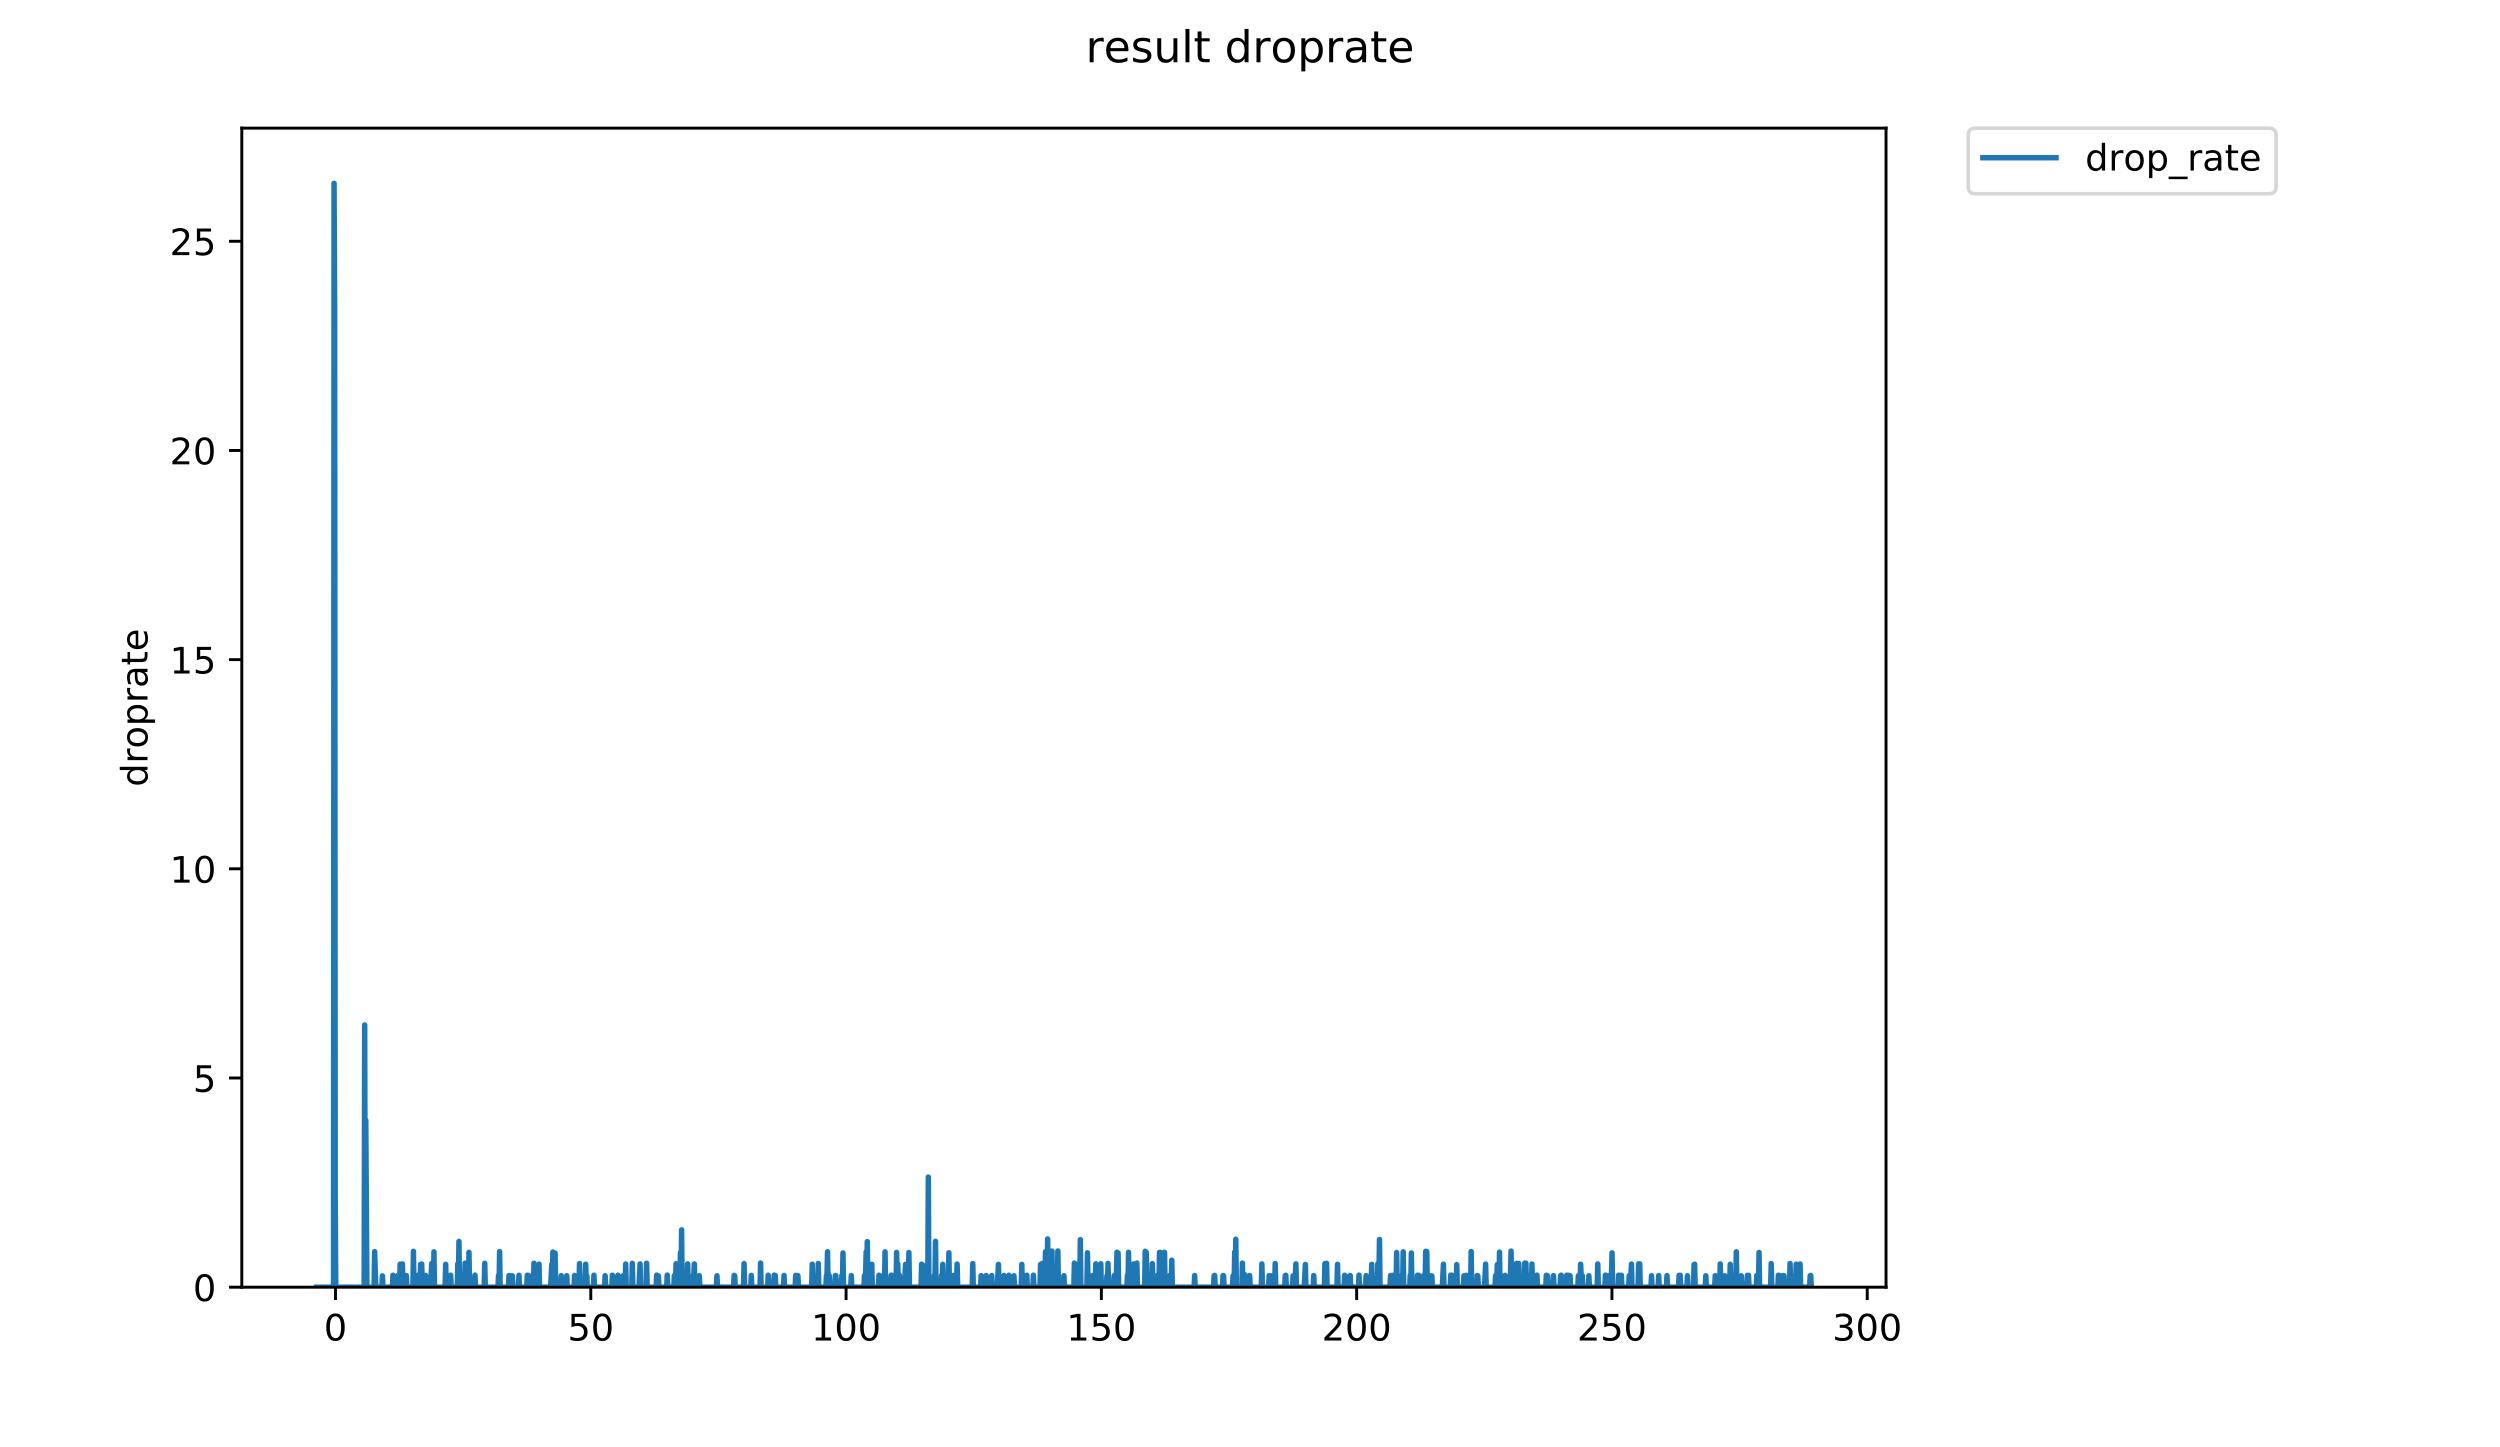 <?xml version="1.0" encoding="utf-8" standalone="no"?>
<!DOCTYPE svg PUBLIC "-//W3C//DTD SVG 1.1//EN"
  "http://www.w3.org/Graphics/SVG/1.1/DTD/svg11.dtd">
<!-- Created with matplotlib (https://matplotlib.org/) -->
<svg height="396pt" version="1.1" viewBox="0 0 684 396" width="684pt" xmlns="http://www.w3.org/2000/svg" xmlns:xlink="http://www.w3.org/1999/xlink">
 <defs>
  <style type="text/css">
*{stroke-linecap:butt;stroke-linejoin:round;}
  </style>
 </defs>
 <g id="figure_1">
  <g id="patch_1">
   <path d="M 0 396 
L 684 396 
L 684 0 
L 0 0 
z
" style="fill:#ffffff;"/>
  </g>
  <g id="axes_1">
   <g id="patch_2">
    <path d="M 66.159 352.174 
L 516.019 352.174 
L 516.019 35.062 
L 66.159 35.062 
z
" style="fill:#ffffff;"/>
   </g>
   <g id="matplotlib.axis_1">
    <g id="xtick_1">
     <g id="line2d_1">
      <defs>
       <path d="M 0 0 
L 0 3.5 
" id="m2ba4955bde" style="stroke:#000000;stroke-width:0.8;"/>
      </defs>
      <g>
       <use style="stroke:#000000;stroke-width:0.8;" x="91.792" xlink:href="#m2ba4955bde" y="352.174"/>
      </g>
     </g>
     <g id="text_1">
      <!-- 0 -->
      <defs>
       <path d="M 31.781 66.406 
Q 24.172 66.406 20.328 58.906 
Q 16.5 51.422 16.5 36.375 
Q 16.5 21.391 20.328 13.891 
Q 24.172 6.391 31.781 6.391 
Q 39.453 6.391 43.281 13.891 
Q 47.125 21.391 47.125 36.375 
Q 47.125 51.422 43.281 58.906 
Q 39.453 66.406 31.781 66.406 
z
M 31.781 74.219 
Q 44.047 74.219 50.516 64.516 
Q 56.984 54.828 56.984 36.375 
Q 56.984 17.969 50.516 8.266 
Q 44.047 -1.422 31.781 -1.422 
Q 19.531 -1.422 13.062 8.266 
Q 6.594 17.969 6.594 36.375 
Q 6.594 54.828 13.062 64.516 
Q 19.531 74.219 31.781 74.219 
z
" id="DejaVuSans-48"/>
      </defs>
      <g transform="translate(88.61 366.773)scale(0.1 -0.1)">
       <use xlink:href="#DejaVuSans-48"/>
      </g>
     </g>
    </g>
    <g id="xtick_2">
     <g id="line2d_2">
      <g>
       <use style="stroke:#000000;stroke-width:0.8;" x="161.639" xlink:href="#m2ba4955bde" y="352.174"/>
      </g>
     </g>
     <g id="text_2">
      <!-- 50 -->
      <defs>
       <path d="M 10.797 72.906 
L 49.516 72.906 
L 49.516 64.594 
L 19.828 64.594 
L 19.828 46.734 
Q 21.969 47.469 24.109 47.828 
Q 26.266 48.188 28.422 48.188 
Q 40.625 48.188 47.75 41.5 
Q 54.891 34.812 54.891 23.391 
Q 54.891 11.625 47.562 5.094 
Q 40.234 -1.422 26.906 -1.422 
Q 22.312 -1.422 17.547 -0.641 
Q 12.797 0.141 7.719 1.703 
L 7.719 11.625 
Q 12.109 9.234 16.797 8.062 
Q 21.484 6.891 26.703 6.891 
Q 35.156 6.891 40.078 11.328 
Q 45.016 15.766 45.016 23.391 
Q 45.016 31 40.078 35.438 
Q 35.156 39.891 26.703 39.891 
Q 22.75 39.891 18.812 39.016 
Q 14.891 38.141 10.797 36.281 
z
" id="DejaVuSans-53"/>
      </defs>
      <g transform="translate(155.277 366.773)scale(0.1 -0.1)">
       <use xlink:href="#DejaVuSans-53"/>
       <use x="63.623" xlink:href="#DejaVuSans-48"/>
      </g>
     </g>
    </g>
    <g id="xtick_3">
     <g id="line2d_3">
      <g>
       <use style="stroke:#000000;stroke-width:0.8;" x="231.486" xlink:href="#m2ba4955bde" y="352.174"/>
      </g>
     </g>
     <g id="text_3">
      <!-- 100 -->
      <defs>
       <path d="M 12.406 8.297 
L 28.516 8.297 
L 28.516 63.922 
L 10.984 60.406 
L 10.984 69.391 
L 28.422 72.906 
L 38.281 72.906 
L 38.281 8.297 
L 54.391 8.297 
L 54.391 0 
L 12.406 0 
z
" id="DejaVuSans-49"/>
      </defs>
      <g transform="translate(221.943 366.773)scale(0.1 -0.1)">
       <use xlink:href="#DejaVuSans-49"/>
       <use x="63.623" xlink:href="#DejaVuSans-48"/>
       <use x="127.246" xlink:href="#DejaVuSans-48"/>
      </g>
     </g>
    </g>
    <g id="xtick_4">
     <g id="line2d_4">
      <g>
       <use style="stroke:#000000;stroke-width:0.8;" x="301.334" xlink:href="#m2ba4955bde" y="352.174"/>
      </g>
     </g>
     <g id="text_4">
      <!-- 150 -->
      <g transform="translate(291.79 366.773)scale(0.1 -0.1)">
       <use xlink:href="#DejaVuSans-49"/>
       <use x="63.623" xlink:href="#DejaVuSans-53"/>
       <use x="127.246" xlink:href="#DejaVuSans-48"/>
      </g>
     </g>
    </g>
    <g id="xtick_5">
     <g id="line2d_5">
      <g>
       <use style="stroke:#000000;stroke-width:0.8;" x="371.181" xlink:href="#m2ba4955bde" y="352.174"/>
      </g>
     </g>
     <g id="text_5">
      <!-- 200 -->
      <defs>
       <path d="M 19.188 8.297 
L 53.609 8.297 
L 53.609 0 
L 7.328 0 
L 7.328 8.297 
Q 12.938 14.109 22.625 23.891 
Q 32.328 33.688 34.812 36.531 
Q 39.547 41.844 41.422 45.531 
Q 43.312 49.219 43.312 52.781 
Q 43.312 58.594 39.234 62.25 
Q 35.156 65.922 28.609 65.922 
Q 23.969 65.922 18.812 64.312 
Q 13.672 62.703 7.812 59.422 
L 7.812 69.391 
Q 13.766 71.781 18.938 73 
Q 24.125 74.219 28.422 74.219 
Q 39.75 74.219 46.484 68.547 
Q 53.219 62.891 53.219 53.422 
Q 53.219 48.922 51.531 44.891 
Q 49.859 40.875 45.406 35.406 
Q 44.188 33.984 37.641 27.219 
Q 31.109 20.453 19.188 8.297 
z
" id="DejaVuSans-50"/>
      </defs>
      <g transform="translate(361.637 366.773)scale(0.1 -0.1)">
       <use xlink:href="#DejaVuSans-50"/>
       <use x="63.623" xlink:href="#DejaVuSans-48"/>
       <use x="127.246" xlink:href="#DejaVuSans-48"/>
      </g>
     </g>
    </g>
    <g id="xtick_6">
     <g id="line2d_6">
      <g>
       <use style="stroke:#000000;stroke-width:0.8;" x="441.029" xlink:href="#m2ba4955bde" y="352.174"/>
      </g>
     </g>
     <g id="text_6">
      <!-- 250 -->
      <g transform="translate(431.485 366.773)scale(0.1 -0.1)">
       <use xlink:href="#DejaVuSans-50"/>
       <use x="63.623" xlink:href="#DejaVuSans-53"/>
       <use x="127.246" xlink:href="#DejaVuSans-48"/>
      </g>
     </g>
    </g>
    <g id="xtick_7">
     <g id="line2d_7">
      <g>
       <use style="stroke:#000000;stroke-width:0.8;" x="510.876" xlink:href="#m2ba4955bde" y="352.174"/>
      </g>
     </g>
     <g id="text_7">
      <!-- 300 -->
      <defs>
       <path d="M 40.578 39.312 
Q 47.656 37.797 51.625 33 
Q 55.609 28.219 55.609 21.188 
Q 55.609 10.406 48.188 4.484 
Q 40.766 -1.422 27.094 -1.422 
Q 22.516 -1.422 17.656 -0.516 
Q 12.797 0.391 7.625 2.203 
L 7.625 11.719 
Q 11.719 9.328 16.594 8.109 
Q 21.484 6.891 26.812 6.891 
Q 36.078 6.891 40.938 10.547 
Q 45.797 14.203 45.797 21.188 
Q 45.797 27.641 41.281 31.266 
Q 36.766 34.906 28.719 34.906 
L 20.219 34.906 
L 20.219 43.016 
L 29.109 43.016 
Q 36.375 43.016 40.234 45.922 
Q 44.094 48.828 44.094 54.297 
Q 44.094 59.906 40.109 62.906 
Q 36.141 65.922 28.719 65.922 
Q 24.656 65.922 20.016 65.031 
Q 15.375 64.156 9.812 62.312 
L 9.812 71.094 
Q 15.438 72.656 20.344 73.438 
Q 25.25 74.219 29.594 74.219 
Q 40.828 74.219 47.359 69.109 
Q 53.906 64.016 53.906 55.328 
Q 53.906 49.266 50.438 45.094 
Q 46.969 40.922 40.578 39.312 
z
" id="DejaVuSans-51"/>
      </defs>
      <g transform="translate(501.332 366.773)scale(0.1 -0.1)">
       <use xlink:href="#DejaVuSans-51"/>
       <use x="63.623" xlink:href="#DejaVuSans-48"/>
       <use x="127.246" xlink:href="#DejaVuSans-48"/>
      </g>
     </g>
    </g>
   </g>
   <g id="matplotlib.axis_2">
    <g id="ytick_1">
     <g id="line2d_8">
      <defs>
       <path d="M 0 0 
L -3.5 0 
" id="mefb11eba22" style="stroke:#000000;stroke-width:0.8;"/>
      </defs>
      <g>
       <use style="stroke:#000000;stroke-width:0.8;" x="66.159" xlink:href="#mefb11eba22" y="352.174"/>
      </g>
     </g>
     <g id="text_8">
      <!-- 0 -->
      <g transform="translate(52.796 355.973)scale(0.1 -0.1)">
       <use xlink:href="#DejaVuSans-48"/>
      </g>
     </g>
    </g>
    <g id="ytick_2">
     <g id="line2d_9">
      <g>
       <use style="stroke:#000000;stroke-width:0.8;" x="66.159" xlink:href="#mefb11eba22" y="294.941"/>
      </g>
     </g>
     <g id="text_9">
      <!-- 5 -->
      <g transform="translate(52.796 298.74)scale(0.1 -0.1)">
       <use xlink:href="#DejaVuSans-53"/>
      </g>
     </g>
    </g>
    <g id="ytick_3">
     <g id="line2d_10">
      <g>
       <use style="stroke:#000000;stroke-width:0.8;" x="66.159" xlink:href="#mefb11eba22" y="237.708"/>
      </g>
     </g>
     <g id="text_10">
      <!-- 10 -->
      <g transform="translate(46.434 241.507)scale(0.1 -0.1)">
       <use xlink:href="#DejaVuSans-49"/>
       <use x="63.623" xlink:href="#DejaVuSans-48"/>
      </g>
     </g>
    </g>
    <g id="ytick_4">
     <g id="line2d_11">
      <g>
       <use style="stroke:#000000;stroke-width:0.8;" x="66.159" xlink:href="#mefb11eba22" y="180.475"/>
      </g>
     </g>
     <g id="text_11">
      <!-- 15 -->
      <g transform="translate(46.434 184.274)scale(0.1 -0.1)">
       <use xlink:href="#DejaVuSans-49"/>
       <use x="63.623" xlink:href="#DejaVuSans-53"/>
      </g>
     </g>
    </g>
    <g id="ytick_5">
     <g id="line2d_12">
      <g>
       <use style="stroke:#000000;stroke-width:0.8;" x="66.159" xlink:href="#mefb11eba22" y="123.242"/>
      </g>
     </g>
     <g id="text_12">
      <!-- 20 -->
      <g transform="translate(46.434 127.042)scale(0.1 -0.1)">
       <use xlink:href="#DejaVuSans-50"/>
       <use x="63.623" xlink:href="#DejaVuSans-48"/>
      </g>
     </g>
    </g>
    <g id="ytick_6">
     <g id="line2d_13">
      <g>
       <use style="stroke:#000000;stroke-width:0.8;" x="66.159" xlink:href="#mefb11eba22" y="66.009"/>
      </g>
     </g>
     <g id="text_13">
      <!-- 25 -->
      <g transform="translate(46.434 69.809)scale(0.1 -0.1)">
       <use xlink:href="#DejaVuSans-50"/>
       <use x="63.623" xlink:href="#DejaVuSans-53"/>
      </g>
     </g>
    </g>
    <g id="text_14">
     <!-- droprate -->
     <defs>
      <path d="M 45.406 46.391 
L 45.406 75.984 
L 54.391 75.984 
L 54.391 0 
L 45.406 0 
L 45.406 8.203 
Q 42.578 3.328 38.25 0.953 
Q 33.938 -1.422 27.875 -1.422 
Q 17.969 -1.422 11.734 6.484 
Q 5.516 14.406 5.516 27.297 
Q 5.516 40.188 11.734 48.094 
Q 17.969 56 27.875 56 
Q 33.938 56 38.25 53.625 
Q 42.578 51.266 45.406 46.391 
z
M 14.797 27.297 
Q 14.797 17.391 18.875 11.75 
Q 22.953 6.109 30.078 6.109 
Q 37.203 6.109 41.297 11.75 
Q 45.406 17.391 45.406 27.297 
Q 45.406 37.203 41.297 42.844 
Q 37.203 48.484 30.078 48.484 
Q 22.953 48.484 18.875 42.844 
Q 14.797 37.203 14.797 27.297 
z
" id="DejaVuSans-100"/>
      <path d="M 41.109 46.297 
Q 39.594 47.172 37.812 47.578 
Q 36.031 48 33.891 48 
Q 26.266 48 22.188 43.047 
Q 18.109 38.094 18.109 28.812 
L 18.109 0 
L 9.078 0 
L 9.078 54.688 
L 18.109 54.688 
L 18.109 46.188 
Q 20.953 51.172 25.484 53.578 
Q 30.031 56 36.531 56 
Q 37.453 56 38.578 55.875 
Q 39.703 55.766 41.062 55.516 
z
" id="DejaVuSans-114"/>
      <path d="M 30.609 48.391 
Q 23.391 48.391 19.188 42.75 
Q 14.984 37.109 14.984 27.297 
Q 14.984 17.484 19.156 11.844 
Q 23.344 6.203 30.609 6.203 
Q 37.797 6.203 41.984 11.859 
Q 46.188 17.531 46.188 27.297 
Q 46.188 37.016 41.984 42.703 
Q 37.797 48.391 30.609 48.391 
z
M 30.609 56 
Q 42.328 56 49.016 48.375 
Q 55.719 40.766 55.719 27.297 
Q 55.719 13.875 49.016 6.219 
Q 42.328 -1.422 30.609 -1.422 
Q 18.844 -1.422 12.172 6.219 
Q 5.516 13.875 5.516 27.297 
Q 5.516 40.766 12.172 48.375 
Q 18.844 56 30.609 56 
z
" id="DejaVuSans-111"/>
      <path d="M 18.109 8.203 
L 18.109 -20.797 
L 9.078 -20.797 
L 9.078 54.688 
L 18.109 54.688 
L 18.109 46.391 
Q 20.953 51.266 25.266 53.625 
Q 29.594 56 35.594 56 
Q 45.562 56 51.781 48.094 
Q 58.016 40.188 58.016 27.297 
Q 58.016 14.406 51.781 6.484 
Q 45.562 -1.422 35.594 -1.422 
Q 29.594 -1.422 25.266 0.953 
Q 20.953 3.328 18.109 8.203 
z
M 48.688 27.297 
Q 48.688 37.203 44.609 42.844 
Q 40.531 48.484 33.406 48.484 
Q 26.266 48.484 22.188 42.844 
Q 18.109 37.203 18.109 27.297 
Q 18.109 17.391 22.188 11.75 
Q 26.266 6.109 33.406 6.109 
Q 40.531 6.109 44.609 11.75 
Q 48.688 17.391 48.688 27.297 
z
" id="DejaVuSans-112"/>
      <path d="M 34.281 27.484 
Q 23.391 27.484 19.188 25 
Q 14.984 22.516 14.984 16.5 
Q 14.984 11.719 18.141 8.906 
Q 21.297 6.109 26.703 6.109 
Q 34.188 6.109 38.703 11.406 
Q 43.219 16.703 43.219 25.484 
L 43.219 27.484 
z
M 52.203 31.203 
L 52.203 0 
L 43.219 0 
L 43.219 8.297 
Q 40.141 3.328 35.547 0.953 
Q 30.953 -1.422 24.312 -1.422 
Q 15.922 -1.422 10.953 3.297 
Q 6 8.016 6 15.922 
Q 6 25.141 12.172 29.828 
Q 18.359 34.516 30.609 34.516 
L 43.219 34.516 
L 43.219 35.406 
Q 43.219 41.609 39.141 45 
Q 35.062 48.391 27.688 48.391 
Q 23 48.391 18.547 47.266 
Q 14.109 46.141 10.016 43.891 
L 10.016 52.203 
Q 14.938 54.109 19.578 55.047 
Q 24.219 56 28.609 56 
Q 40.484 56 46.344 49.844 
Q 52.203 43.703 52.203 31.203 
z
" id="DejaVuSans-97"/>
      <path d="M 18.312 70.219 
L 18.312 54.688 
L 36.812 54.688 
L 36.812 47.703 
L 18.312 47.703 
L 18.312 18.016 
Q 18.312 11.328 20.141 9.422 
Q 21.969 7.516 27.594 7.516 
L 36.812 7.516 
L 36.812 0 
L 27.594 0 
Q 17.188 0 13.234 3.875 
Q 9.281 7.766 9.281 18.016 
L 9.281 47.703 
L 2.688 47.703 
L 2.688 54.688 
L 9.281 54.688 
L 9.281 70.219 
z
" id="DejaVuSans-116"/>
      <path d="M 56.203 29.594 
L 56.203 25.203 
L 14.891 25.203 
Q 15.484 15.922 20.484 11.062 
Q 25.484 6.203 34.422 6.203 
Q 39.594 6.203 44.453 7.469 
Q 49.312 8.734 54.109 11.281 
L 54.109 2.781 
Q 49.266 0.734 44.188 -0.344 
Q 39.109 -1.422 33.891 -1.422 
Q 20.797 -1.422 13.156 6.188 
Q 5.516 13.812 5.516 26.812 
Q 5.516 40.234 12.766 48.109 
Q 20.016 56 32.328 56 
Q 43.359 56 49.781 48.891 
Q 56.203 41.797 56.203 29.594 
z
M 47.219 32.234 
Q 47.125 39.594 43.094 43.984 
Q 39.062 48.391 32.422 48.391 
Q 24.906 48.391 20.391 44.141 
Q 15.875 39.891 15.188 32.172 
z
" id="DejaVuSans-101"/>
     </defs>
     <g transform="translate(40.354 215.236)rotate(-90)scale(0.1 -0.1)">
      <use xlink:href="#DejaVuSans-100"/>
      <use x="63.477" xlink:href="#DejaVuSans-114"/>
      <use x="104.559" xlink:href="#DejaVuSans-111"/>
      <use x="165.74" xlink:href="#DejaVuSans-112"/>
      <use x="229.217" xlink:href="#DejaVuSans-114"/>
      <use x="270.33" xlink:href="#DejaVuSans-97"/>
      <use x="331.609" xlink:href="#DejaVuSans-116"/>
      <use x="370.818" xlink:href="#DejaVuSans-101"/>
     </g>
    </g>
   </g>
   <g id="line2d_14">
    <path clip-path="url(#p6511ba6454)" d="M 86.607 352.174 
L 91.252 352.174 
L 91.4 50.163 
L 91.556 83.943 
L 91.706 326.379 
L 91.86 352.174 
L 99.63 352.174 
L 99.778 280.429 
L 99.927 348.922 
L 100.075 306.518 
L 100.381 352.174 
L 102.349 352.174 
L 102.498 342.446 
L 102.81 352.174 
L 104.474 352.174 
L 104.631 349.08 
L 104.784 352.174 
L 107.365 352.174 
L 107.513 348.904 
L 107.662 352.174 
L 108.718 352.174 
L 108.869 348.968 
L 109.021 352.174 
L 109.33 352.174 
L 109.483 345.868 
L 109.637 352.174 
L 109.792 349.047 
L 109.947 352.174 
L 110.098 345.815 
L 110.254 352.174 
L 111.017 352.174 
L 111.168 348.995 
L 111.32 352.174 
L 112.972 352.174 
L 113.118 342.363 
L 113.265 352.174 
L 114.323 352.174 
L 114.47 348.885 
L 114.622 352.174 
L 114.927 352.174 
L 115.082 345.919 
L 115.23 352.174 
L 115.383 345.833 
L 115.537 352.174 
L 116.286 352.174 
L 116.437 348.95 
L 116.587 352.174 
L 117.813 352.174 
L 118.117 345.689 
L 118.266 352.174 
L 118.421 349.047 
L 118.575 352.174 
L 118.725 342.501 
L 118.878 352.174 
L 121.779 352.174 
L 121.934 345.919 
L 122.088 352.174 
L 123.157 352.174 
L 123.303 348.885 
L 123.452 352.174 
L 125.106 352.174 
L 125.257 345.762 
L 125.413 352.174 
L 125.568 339.664 
L 125.718 352.174 
L 126.49 352.174 
L 126.64 348.959 
L 126.795 352.174 
L 126.948 349.003 
L 127.096 352.174 
L 127.244 345.615 
L 127.391 352.174 
L 128.158 352.174 
L 128.311 342.635 
L 128.462 352.174 
L 129.801 352.174 
L 129.948 348.875 
L 130.096 352.174 
L 132.473 352.174 
L 132.622 345.633 
L 132.769 352.174 
L 136.244 352.174 
L 136.395 348.959 
L 136.545 352.174 
L 136.694 342.446 
L 136.844 352.174 
L 139.107 352.174 
L 139.259 348.986 
L 139.412 352.174 
L 139.871 352.174 
L 140.026 349.055 
L 140.183 349.089 
L 140.338 352.174 
L 141.839 352.174 
L 141.989 348.922 
L 142.137 352.174 
L 144.122 352.174 
L 144.27 348.904 
L 144.42 352.174 
L 144.57 348.95 
L 144.719 352.174 
L 145.947 352.174 
L 146.094 345.633 
L 146.245 352.174 
L 147.316 352.174 
L 147.469 345.868 
L 147.621 352.174 
L 150.652 352.174 
L 150.961 345.919 
L 151.113 352.174 
L 151.265 342.555 
L 151.415 352.174 
L 151.565 345.689 
L 151.717 352.174 
L 151.872 342.843 
L 152.023 352.174 
L 153.399 352.174 
L 153.552 349.012 
L 153.704 352.174 
L 154.912 352.174 
L 155.067 349.038 
L 155.218 352.174 
L 157.05 352.174 
L 157.201 348.977 
L 157.356 352.174 
L 158.406 352.174 
L 158.556 345.725 
L 158.711 352.174 
L 160.088 352.174 
L 160.242 345.885 
L 160.398 352.174 
L 160.552 349.038 
L 160.703 352.174 
L 162.355 352.174 
L 162.503 348.894 
L 162.654 352.174 
L 165.407 352.174 
L 165.562 349.029 
L 165.719 352.174 
L 167.399 352.174 
L 167.546 348.904 
L 167.7 352.174 
L 168.917 352.174 
L 169.066 348.904 
L 169.215 352.174 
L 170.278 352.174 
L 170.434 349.072 
L 170.585 352.174 
L 171.032 352.174 
L 171.187 345.833 
L 171.341 352.174 
L 172.853 352.174 
L 173.002 345.652 
L 173.152 352.174 
L 174.816 352.174 
L 175.118 345.815 
L 175.266 352.174 
L 176.763 352.174 
L 176.91 345.633 
L 177.066 352.174 
L 179.521 352.174 
L 179.667 348.866 
L 179.819 352.174 
L 179.975 349.055 
L 180.132 349.089 
L 180.287 352.174 
L 182.407 352.174 
L 182.554 348.875 
L 182.71 352.174 
L 184.354 352.174 
L 184.507 349.021 
L 184.661 352.174 
L 184.814 352.174 
L 184.964 345.762 
L 185.118 352.174 
L 185.872 352.174 
L 186.023 348.959 
L 186.177 342.714 
L 186.33 352.174 
L 186.485 336.494 
L 186.636 352.174 
L 187.993 352.174 
L 188.145 345.797 
L 188.299 352.174 
L 189.512 352.174 
L 189.663 348.95 
L 189.815 348.995 
L 189.967 345.815 
L 190.12 352.174 
L 191.172 352.174 
L 191.326 349.038 
L 191.481 352.174 
L 196.001 352.174 
L 196.156 349.047 
L 196.302 352.174 
L 200.706 352.174 
L 200.856 348.95 
L 201.009 349.012 
L 201.157 352.174 
L 203.421 352.174 
L 203.571 345.725 
L 203.727 352.174 
L 205.406 352.174 
L 205.556 348.95 
L 205.711 352.174 
L 207.951 352.174 
L 208.098 345.577 
L 208.245 352.174 
L 210.027 352.174 
L 210.175 348.904 
L 210.33 352.174 
L 211.673 352.174 
L 211.82 348.875 
L 211.968 352.174 
L 212.12 348.986 
L 212.267 352.174 
L 214.362 352.174 
L 214.514 348.968 
L 214.669 352.174 
L 217.549 352.174 
L 217.701 348.968 
L 217.851 352.174 
L 218.002 348.977 
L 218.152 352.174 
L 218.307 349.029 
L 218.46 352.174 
L 222.077 352.174 
L 222.231 345.885 
L 222.385 352.174 
L 223.729 352.174 
L 223.878 345.707 
L 224.027 352.174 
L 225.955 352.174 
L 226.109 349.029 
L 226.264 349.047 
L 226.413 342.474 
L 226.566 352.174 
L 226.719 349.003 
L 226.872 349.003 
L 227.023 352.174 
L 228.38 352.174 
L 228.533 349.021 
L 228.685 348.977 
L 228.838 352.174 
L 230.175 352.174 
L 230.326 348.968 
L 230.481 352.174 
L 230.637 342.817 
L 230.792 352.174 
L 232.766 352.174 
L 232.919 349.012 
L 233.066 352.174 
L 236.366 352.174 
L 236.519 349.003 
L 236.675 349.072 
L 236.827 348.986 
L 236.978 342.555 
L 237.131 352.174 
L 237.286 339.698 
L 237.441 352.174 
L 238.364 352.174 
L 238.519 345.919 
L 238.67 352.174 
L 240.339 352.174 
L 240.487 348.894 
L 240.642 352.174 
L 241.696 352.174 
L 241.843 348.866 
L 241.993 352.174 
L 242.143 342.501 
L 242.29 352.174 
L 243.653 352.174 
L 243.8 348.904 
L 243.948 348.894 
L 244.103 352.174 
L 244.855 352.174 
L 245.007 349.003 
L 245.162 352.174 
L 245.315 342.662 
L 245.47 352.174 
L 245.622 345.833 
L 245.77 352.174 
L 245.918 352.174 
L 246.066 348.913 
L 246.222 352.174 
L 247.457 352.174 
L 247.764 345.919 
L 247.912 352.174 
L 248.209 352.174 
L 248.364 345.919 
L 248.518 352.174 
L 248.671 342.688 
L 248.825 352.174 
L 251.999 352.174 
L 252.153 345.885 
L 252.307 352.174 
L 252.474 346.118 
L 252.624 352.174 
L 253.838 352.174 
L 253.992 322.052 
L 254.141 352.174 
L 255.493 352.174 
L 255.642 348.922 
L 255.796 352.174 
L 255.95 339.63 
L 256.102 352.174 
L 257.477 352.174 
L 257.626 348.941 
L 257.781 352.174 
L 257.936 345.919 
L 258.091 352.174 
L 259.453 352.174 
L 259.608 342.766 
L 259.76 352.174 
L 260.824 352.174 
L 260.973 348.941 
L 261.12 352.174 
L 261.414 352.174 
L 261.561 348.875 
L 261.713 352.174 
L 261.866 345.868 
L 262.021 352.174 
L 265.996 352.174 
L 266.146 345.743 
L 266.296 352.174 
L 268.287 352.174 
L 268.441 349.029 
L 268.591 352.174 
L 269.656 352.174 
L 269.807 348.977 
L 269.954 352.174 
L 271.178 352.174 
L 271.331 348.995 
L 271.479 352.174 
L 272.863 352.174 
L 273.172 345.936 
L 273.327 352.174 
L 274.533 352.174 
L 274.684 348.977 
L 274.839 352.174 
L 275.898 352.174 
L 276.045 348.913 
L 276.199 352.174 
L 277.26 352.174 
L 277.416 349.055 
L 277.572 352.174 
L 279.412 352.174 
L 279.567 345.936 
L 279.721 352.174 
L 280.783 352.174 
L 280.931 348.913 
L 281.084 352.174 
L 282.591 352.174 
L 282.737 348.894 
L 282.886 352.174 
L 284.539 352.174 
L 284.695 345.936 
L 284.849 352.174 
L 285.003 352.174 
L 285.152 345.67 
L 285.304 352.174 
L 285.452 345.652 
L 285.6 352.174 
L 285.893 352.174 
L 286.044 342.501 
L 286.196 345.797 
L 286.343 345.633 
L 286.49 352.174 
L 286.637 338.979 
L 286.784 352.174 
L 287.665 352.174 
L 287.813 342.306 
L 287.96 352.174 
L 288.993 352.174 
L 289.139 348.866 
L 289.286 352.174 
L 289.433 342.278 
L 289.583 352.174 
L 290.93 352.174 
L 291.083 349.012 
L 291.237 352.174 
L 293.8 352.174 
L 293.947 345.577 
L 294.094 352.174 
L 295.122 352.174 
L 295.272 345.707 
L 295.424 352.174 
L 295.573 339.167 
L 295.72 352.174 
L 297.376 352.174 
L 297.531 342.766 
L 297.686 352.174 
L 298.747 352.174 
L 298.9 349.012 
L 299.05 352.174 
L 299.349 352.174 
L 299.505 349.055 
L 299.658 352.174 
L 299.811 345.797 
L 299.966 352.174 
L 301.021 352.174 
L 301.172 345.762 
L 301.326 352.174 
L 302.701 352.174 
L 302.855 349.047 
L 303.005 352.174 
L 303.153 345.67 
L 303.302 352.174 
L 304.677 352.174 
L 304.83 349.012 
L 304.987 352.174 
L 305.143 349.072 
L 305.296 352.174 
L 305.45 349.021 
L 305.602 342.609 
L 305.759 352.174 
L 305.914 342.843 
L 306.071 352.174 
L 308.318 352.174 
L 308.465 348.894 
L 308.614 352.174 
L 308.766 342.635 
L 308.919 352.174 
L 309.987 352.174 
L 310.139 345.833 
L 310.29 352.174 
L 310.445 349.038 
L 310.596 352.174 
L 310.747 345.743 
L 310.894 352.174 
L 311.041 345.577 
L 311.195 352.174 
L 313.176 352.174 
L 313.324 342.363 
L 313.473 352.174 
L 313.626 342.662 
L 313.776 352.174 
L 314.834 352.174 
L 314.984 348.95 
L 315.133 352.174 
L 315.283 345.743 
L 315.438 352.174 
L 316.48 352.174 
L 316.632 348.986 
L 316.784 352.174 
L 317.09 352.174 
L 317.242 342.662 
L 317.392 352.174 
L 317.545 342.662 
L 317.693 352.174 
L 318.152 352.174 
L 318.307 349.047 
L 318.461 352.174 
L 318.613 342.635 
L 318.768 352.174 
L 319.833 352.174 
L 319.986 349.021 
L 320.139 352.174 
L 320.294 349.047 
L 320.449 352.174 
L 320.601 344.789 
L 320.756 352.174 
L 326.707 352.174 
L 326.858 348.968 
L 327.009 352.174 
L 332.025 352.174 
L 332.179 349.029 
L 332.33 348.959 
L 332.484 352.174 
L 334.458 352.174 
L 334.612 349.021 
L 334.765 349.021 
L 334.922 352.174 
L 337.202 352.174 
L 337.357 349.029 
L 337.509 349.003 
L 337.662 352.174 
L 337.812 342.555 
L 337.964 348.977 
L 338.111 339.055 
L 338.257 352.174 
L 339.769 352.174 
L 339.916 345.577 
L 340.063 352.174 
L 340.373 352.174 
L 340.525 348.737 
L 340.674 352.174 
L 341.747 352.174 
L 341.897 348.968 
L 342.05 352.174 
L 345.093 352.174 
L 345.246 345.815 
L 345.4 352.174 
L 347.083 352.174 
L 347.235 349.003 
L 347.384 352.174 
L 347.539 352.174 
L 347.694 349.064 
L 347.844 352.174 
L 348.747 352.174 
L 348.897 345.743 
L 349.045 352.174 
L 351.49 352.174 
L 351.642 349.003 
L 351.791 348.913 
L 351.944 352.174 
L 353.636 352.174 
L 353.792 349.072 
L 353.944 348.986 
L 354.097 352.174 
L 354.252 352.174 
L 354.558 345.797 
L 354.71 352.174 
L 356.835 352.174 
L 357.147 345.953 
L 357.302 352.174 
L 359.288 352.174 
L 359.44 348.995 
L 359.595 352.174 
L 362.347 352.174 
L 362.497 345.725 
L 362.645 352.174 
L 362.947 345.633 
L 363.096 352.174 
L 365.789 352.174 
L 365.944 345.919 
L 366.097 352.174 
L 367.746 352.174 
L 367.895 348.913 
L 368.047 352.174 
L 369.107 352.174 
L 369.264 349.097 
L 369.414 348.968 
L 369.562 352.174 
L 371.677 352.174 
L 371.825 348.885 
L 371.972 352.174 
L 373.614 352.174 
L 373.768 349.003 
L 373.916 352.174 
L 375.146 352.174 
L 375.301 345.919 
L 375.45 352.174 
L 376.824 352.174 
L 376.974 345.762 
L 377.126 345.762 
L 377.28 349.047 
L 377.428 339.13 
L 377.576 352.174 
L 380.306 352.174 
L 380.457 348.977 
L 380.613 352.174 
L 380.768 349.047 
L 380.917 352.174 
L 381.066 348.932 
L 381.218 352.174 
L 381.967 352.174 
L 382.12 342.688 
L 382.278 352.174 
L 383.468 352.174 
L 383.616 348.904 
L 383.764 352.174 
L 383.915 342.501 
L 384.062 352.174 
L 385.693 352.174 
L 385.843 348.941 
L 385.992 352.174 
L 386.147 342.817 
L 386.301 352.174 
L 387.669 352.174 
L 387.817 348.913 
L 387.97 352.174 
L 388.118 348.904 
L 388.267 352.174 
L 389.315 352.174 
L 389.47 349.038 
L 389.619 352.174 
L 389.768 348.922 
L 389.916 352.174 
L 390.064 342.363 
L 390.215 352.174 
L 390.364 342.446 
L 390.512 352.174 
L 391.285 352.174 
L 391.441 349.072 
L 391.598 352.174 
L 391.755 349.089 
L 391.903 352.174 
L 394.62 352.174 
L 394.922 345.885 
L 395.078 352.174 
L 396.782 352.174 
L 396.929 348.875 
L 397.075 352.174 
L 397.223 348.894 
L 397.373 352.174 
L 398.409 352.174 
L 398.565 345.987 
L 398.723 352.174 
L 400.371 352.174 
L 400.527 349.055 
L 400.682 352.174 
L 400.993 352.174 
L 401.141 348.932 
L 401.293 352.174 
L 402.053 352.174 
L 402.201 348.922 
L 402.356 352.174 
L 402.504 342.419 
L 402.653 352.174 
L 404.021 352.174 
L 404.173 348.977 
L 404.328 349.047 
L 404.483 352.174 
L 406.159 352.174 
L 406.464 345.85 
L 406.617 352.174 
L 409.034 352.174 
L 409.188 349.021 
L 409.341 352.174 
L 409.497 352.174 
L 409.654 346.003 
L 409.805 352.174 
L 409.957 348.995 
L 410.114 352.174 
L 410.265 342.582 
L 410.416 352.174 
L 411.632 352.174 
L 411.782 348.941 
L 411.93 352.174 
L 413.124 352.174 
L 413.275 348.968 
L 413.421 342.306 
L 413.575 352.174 
L 414.798 352.174 
L 414.946 345.652 
L 415.094 352.174 
L 415.241 352.174 
L 415.538 345.689 
L 415.686 352.174 
L 417.037 352.174 
L 417.184 345.577 
L 417.332 352.174 
L 417.479 345.596 
L 417.626 352.174 
L 418.387 352.174 
L 418.536 348.913 
L 418.688 352.174 
L 418.837 348.922 
L 418.987 352.174 
L 419.141 345.833 
L 419.296 352.174 
L 420.362 352.174 
L 420.509 348.875 
L 420.657 352.174 
L 422.925 352.174 
L 423.074 348.913 
L 423.228 352.174 
L 423.383 349.047 
L 423.533 352.174 
L 424.876 352.174 
L 425.029 349.003 
L 425.184 352.174 
L 426.834 352.174 
L 426.988 349.021 
L 427.135 348.885 
L 427.289 352.174 
L 428.516 352.174 
L 428.662 348.894 
L 428.809 352.174 
L 428.964 349.021 
L 429.112 348.922 
L 429.263 352.174 
L 429.418 352.174 
L 429.573 349.047 
L 429.724 352.174 
L 431.681 352.174 
L 431.836 349.055 
L 431.991 352.174 
L 432.147 349.064 
L 432.302 352.174 
L 432.456 345.902 
L 432.758 352.174 
L 432.91 349.003 
L 433.06 352.174 
L 434.562 352.174 
L 434.717 349.055 
L 434.867 352.174 
L 436.994 352.174 
L 437.146 345.815 
L 437.301 352.174 
L 439.083 352.174 
L 439.23 348.875 
L 439.377 352.174 
L 439.823 352.174 
L 439.977 349.029 
L 440.126 352.174 
L 440.745 352.174 
L 440.9 349.055 
L 441.055 342.792 
L 441.207 352.174 
L 442.715 352.174 
L 442.863 348.894 
L 443.164 348.95 
L 443.314 352.174 
L 443.466 348.977 
L 443.614 348.913 
L 443.762 352.174 
L 445.594 352.174 
L 445.748 349.021 
L 445.903 349.055 
L 446.058 352.174 
L 446.366 345.85 
L 446.513 352.174 
L 448.171 352.174 
L 448.322 345.797 
L 448.469 352.174 
L 448.622 345.797 
L 448.777 352.174 
L 451.699 352.174 
L 451.854 349.038 
L 452.002 352.174 
L 453.664 352.174 
L 453.817 348.986 
L 453.966 352.174 
L 455.938 352.174 
L 456.091 349.003 
L 456.239 352.174 
L 459.255 352.174 
L 459.403 348.932 
L 459.55 352.174 
L 459.699 348.913 
L 459.849 352.174 
L 461.525 352.174 
L 461.681 349.055 
L 461.829 352.174 
L 463.34 352.174 
L 463.495 345.953 
L 463.649 345.885 
L 463.803 352.174 
L 466.552 352.174 
L 466.706 349.047 
L 466.86 352.174 
L 469.134 352.174 
L 469.287 349.029 
L 469.439 352.174 
L 470.199 352.174 
L 470.355 349.072 
L 470.507 352.174 
L 470.66 345.815 
L 470.811 352.174 
L 471.721 352.174 
L 471.875 349.047 
L 472.025 352.174 
L 473.228 352.174 
L 473.383 345.919 
L 473.532 352.174 
L 474.597 352.174 
L 474.75 349.021 
L 474.901 352.174 
L 475.051 342.501 
L 475.2 352.174 
L 476.269 352.174 
L 476.425 349.064 
L 476.576 352.174 
L 477.942 352.174 
L 478.091 348.922 
L 478.241 352.174 
L 478.391 348.941 
L 478.546 352.174 
L 480.511 352.174 
L 480.661 348.968 
L 480.815 352.174 
L 480.968 349.012 
L 481.118 352.174 
L 481.272 342.688 
L 481.424 352.174 
L 484.451 352.174 
L 484.601 345.743 
L 484.756 352.174 
L 486.419 352.174 
L 486.566 348.894 
L 486.715 352.174 
L 486.869 352.174 
L 487.024 349.047 
L 487.178 349.038 
L 487.334 352.174 
L 487.787 352.174 
L 487.939 348.995 
L 488.092 349.003 
L 488.247 352.174 
L 489.608 352.174 
L 489.757 345.689 
L 489.912 352.174 
L 490.969 352.174 
L 491.124 349.055 
L 491.274 352.174 
L 491.429 345.885 
L 491.579 352.174 
L 491.734 349.047 
L 491.887 352.174 
L 492.042 349.047 
L 492.196 352.174 
L 492.504 345.833 
L 492.656 352.174 
L 495.115 352.174 
L 495.269 349.029 
L 495.419 348.959 
L 495.571 352.174 
L 495.571 352.174 
" style="fill:none;stroke:#1f77b4;stroke-linecap:square;stroke-width:1.5;"/>
   </g>
   <g id="patch_3">
    <path d="M 66.159 352.174 
L 66.159 35.062 
" style="fill:none;stroke:#000000;stroke-linecap:square;stroke-linejoin:miter;stroke-width:0.8;"/>
   </g>
   <g id="patch_4">
    <path d="M 516.019 352.174 
L 516.019 35.062 
" style="fill:none;stroke:#000000;stroke-linecap:square;stroke-linejoin:miter;stroke-width:0.8;"/>
   </g>
   <g id="patch_5">
    <path d="M 66.159 352.174 
L 516.019 352.174 
" style="fill:none;stroke:#000000;stroke-linecap:square;stroke-linejoin:miter;stroke-width:0.8;"/>
   </g>
   <g id="patch_6">
    <path d="M 66.159 35.062 
L 516.019 35.062 
" style="fill:none;stroke:#000000;stroke-linecap:square;stroke-linejoin:miter;stroke-width:0.8;"/>
   </g>
   <g id="legend_1">
    <g id="patch_7">
     <path d="M 540.512 53.019 
L 620.748 53.019 
Q 622.748 53.019 622.748 51.019 
L 622.748 37.062 
Q 622.748 35.062 620.748 35.062 
L 540.512 35.062 
Q 538.512 35.062 538.512 37.062 
L 538.512 51.019 
Q 538.512 53.019 540.512 53.019 
z
" style="fill:#ffffff;opacity:0.8;stroke:#cccccc;stroke-linejoin:miter;"/>
    </g>
    <g id="line2d_15">
     <path d="M 542.512 43.161 
L 562.512 43.161 
" style="fill:none;stroke:#1f77b4;stroke-linecap:square;stroke-width:1.5;"/>
    </g>
    <g id="line2d_16"/>
    <g id="text_15">
     <!-- drop_rate -->
     <defs>
      <path d="M 50.984 -16.609 
L 50.984 -23.578 
L -0.984 -23.578 
L -0.984 -16.609 
z
" id="DejaVuSans-95"/>
     </defs>
     <g transform="translate(570.512 46.661)scale(0.1 -0.1)">
      <use xlink:href="#DejaVuSans-100"/>
      <use x="63.477" xlink:href="#DejaVuSans-114"/>
      <use x="104.559" xlink:href="#DejaVuSans-111"/>
      <use x="165.74" xlink:href="#DejaVuSans-112"/>
      <use x="229.217" xlink:href="#DejaVuSans-95"/>
      <use x="279.217" xlink:href="#DejaVuSans-114"/>
      <use x="320.33" xlink:href="#DejaVuSans-97"/>
      <use x="381.609" xlink:href="#DejaVuSans-116"/>
      <use x="420.818" xlink:href="#DejaVuSans-101"/>
     </g>
    </g>
   </g>
  </g>
  <g id="text_16">
   <!-- result droprate -->
   <defs>
    <path d="M 44.281 53.078 
L 44.281 44.578 
Q 40.484 46.531 36.375 47.5 
Q 32.281 48.484 27.875 48.484 
Q 21.188 48.484 17.844 46.438 
Q 14.5 44.391 14.5 40.281 
Q 14.5 37.156 16.891 35.375 
Q 19.281 33.594 26.516 31.984 
L 29.594 31.297 
Q 39.156 29.25 43.188 25.516 
Q 47.219 21.781 47.219 15.094 
Q 47.219 7.469 41.188 3.016 
Q 35.156 -1.422 24.609 -1.422 
Q 20.219 -1.422 15.453 -0.562 
Q 10.688 0.297 5.422 2 
L 5.422 11.281 
Q 10.406 8.688 15.234 7.391 
Q 20.062 6.109 24.812 6.109 
Q 31.156 6.109 34.562 8.281 
Q 37.984 10.453 37.984 14.406 
Q 37.984 18.062 35.516 20.016 
Q 33.062 21.969 24.703 23.781 
L 21.578 24.516 
Q 13.234 26.266 9.516 29.906 
Q 5.812 33.547 5.812 39.891 
Q 5.812 47.609 11.281 51.797 
Q 16.75 56 26.812 56 
Q 31.781 56 36.172 55.266 
Q 40.578 54.547 44.281 53.078 
z
" id="DejaVuSans-115"/>
    <path d="M 8.5 21.578 
L 8.5 54.688 
L 17.484 54.688 
L 17.484 21.922 
Q 17.484 14.156 20.5 10.266 
Q 23.531 6.391 29.594 6.391 
Q 36.859 6.391 41.078 11.031 
Q 45.312 15.672 45.312 23.688 
L 45.312 54.688 
L 54.297 54.688 
L 54.297 0 
L 45.312 0 
L 45.312 8.406 
Q 42.047 3.422 37.719 1 
Q 33.406 -1.422 27.688 -1.422 
Q 18.266 -1.422 13.375 4.438 
Q 8.5 10.297 8.5 21.578 
z
M 31.109 56 
z
" id="DejaVuSans-117"/>
    <path d="M 9.422 75.984 
L 18.406 75.984 
L 18.406 0 
L 9.422 0 
z
" id="DejaVuSans-108"/>
    <path id="DejaVuSans-32"/>
   </defs>
   <g transform="translate(297.048 17.038)scale(0.12 -0.12)">
    <use xlink:href="#DejaVuSans-114"/>
    <use x="41.082" xlink:href="#DejaVuSans-101"/>
    <use x="102.605" xlink:href="#DejaVuSans-115"/>
    <use x="154.705" xlink:href="#DejaVuSans-117"/>
    <use x="218.084" xlink:href="#DejaVuSans-108"/>
    <use x="245.867" xlink:href="#DejaVuSans-116"/>
    <use x="285.076" xlink:href="#DejaVuSans-32"/>
    <use x="316.863" xlink:href="#DejaVuSans-100"/>
    <use x="380.34" xlink:href="#DejaVuSans-114"/>
    <use x="421.422" xlink:href="#DejaVuSans-111"/>
    <use x="482.604" xlink:href="#DejaVuSans-112"/>
    <use x="546.08" xlink:href="#DejaVuSans-114"/>
    <use x="587.193" xlink:href="#DejaVuSans-97"/>
    <use x="648.473" xlink:href="#DejaVuSans-116"/>
    <use x="687.682" xlink:href="#DejaVuSans-101"/>
   </g>
  </g>
 </g>
 <defs>
  <clipPath id="p6511ba6454">
   <rect height="317.112" width="449.861" x="66.159" y="35.062"/>
  </clipPath>
 </defs>
</svg>
